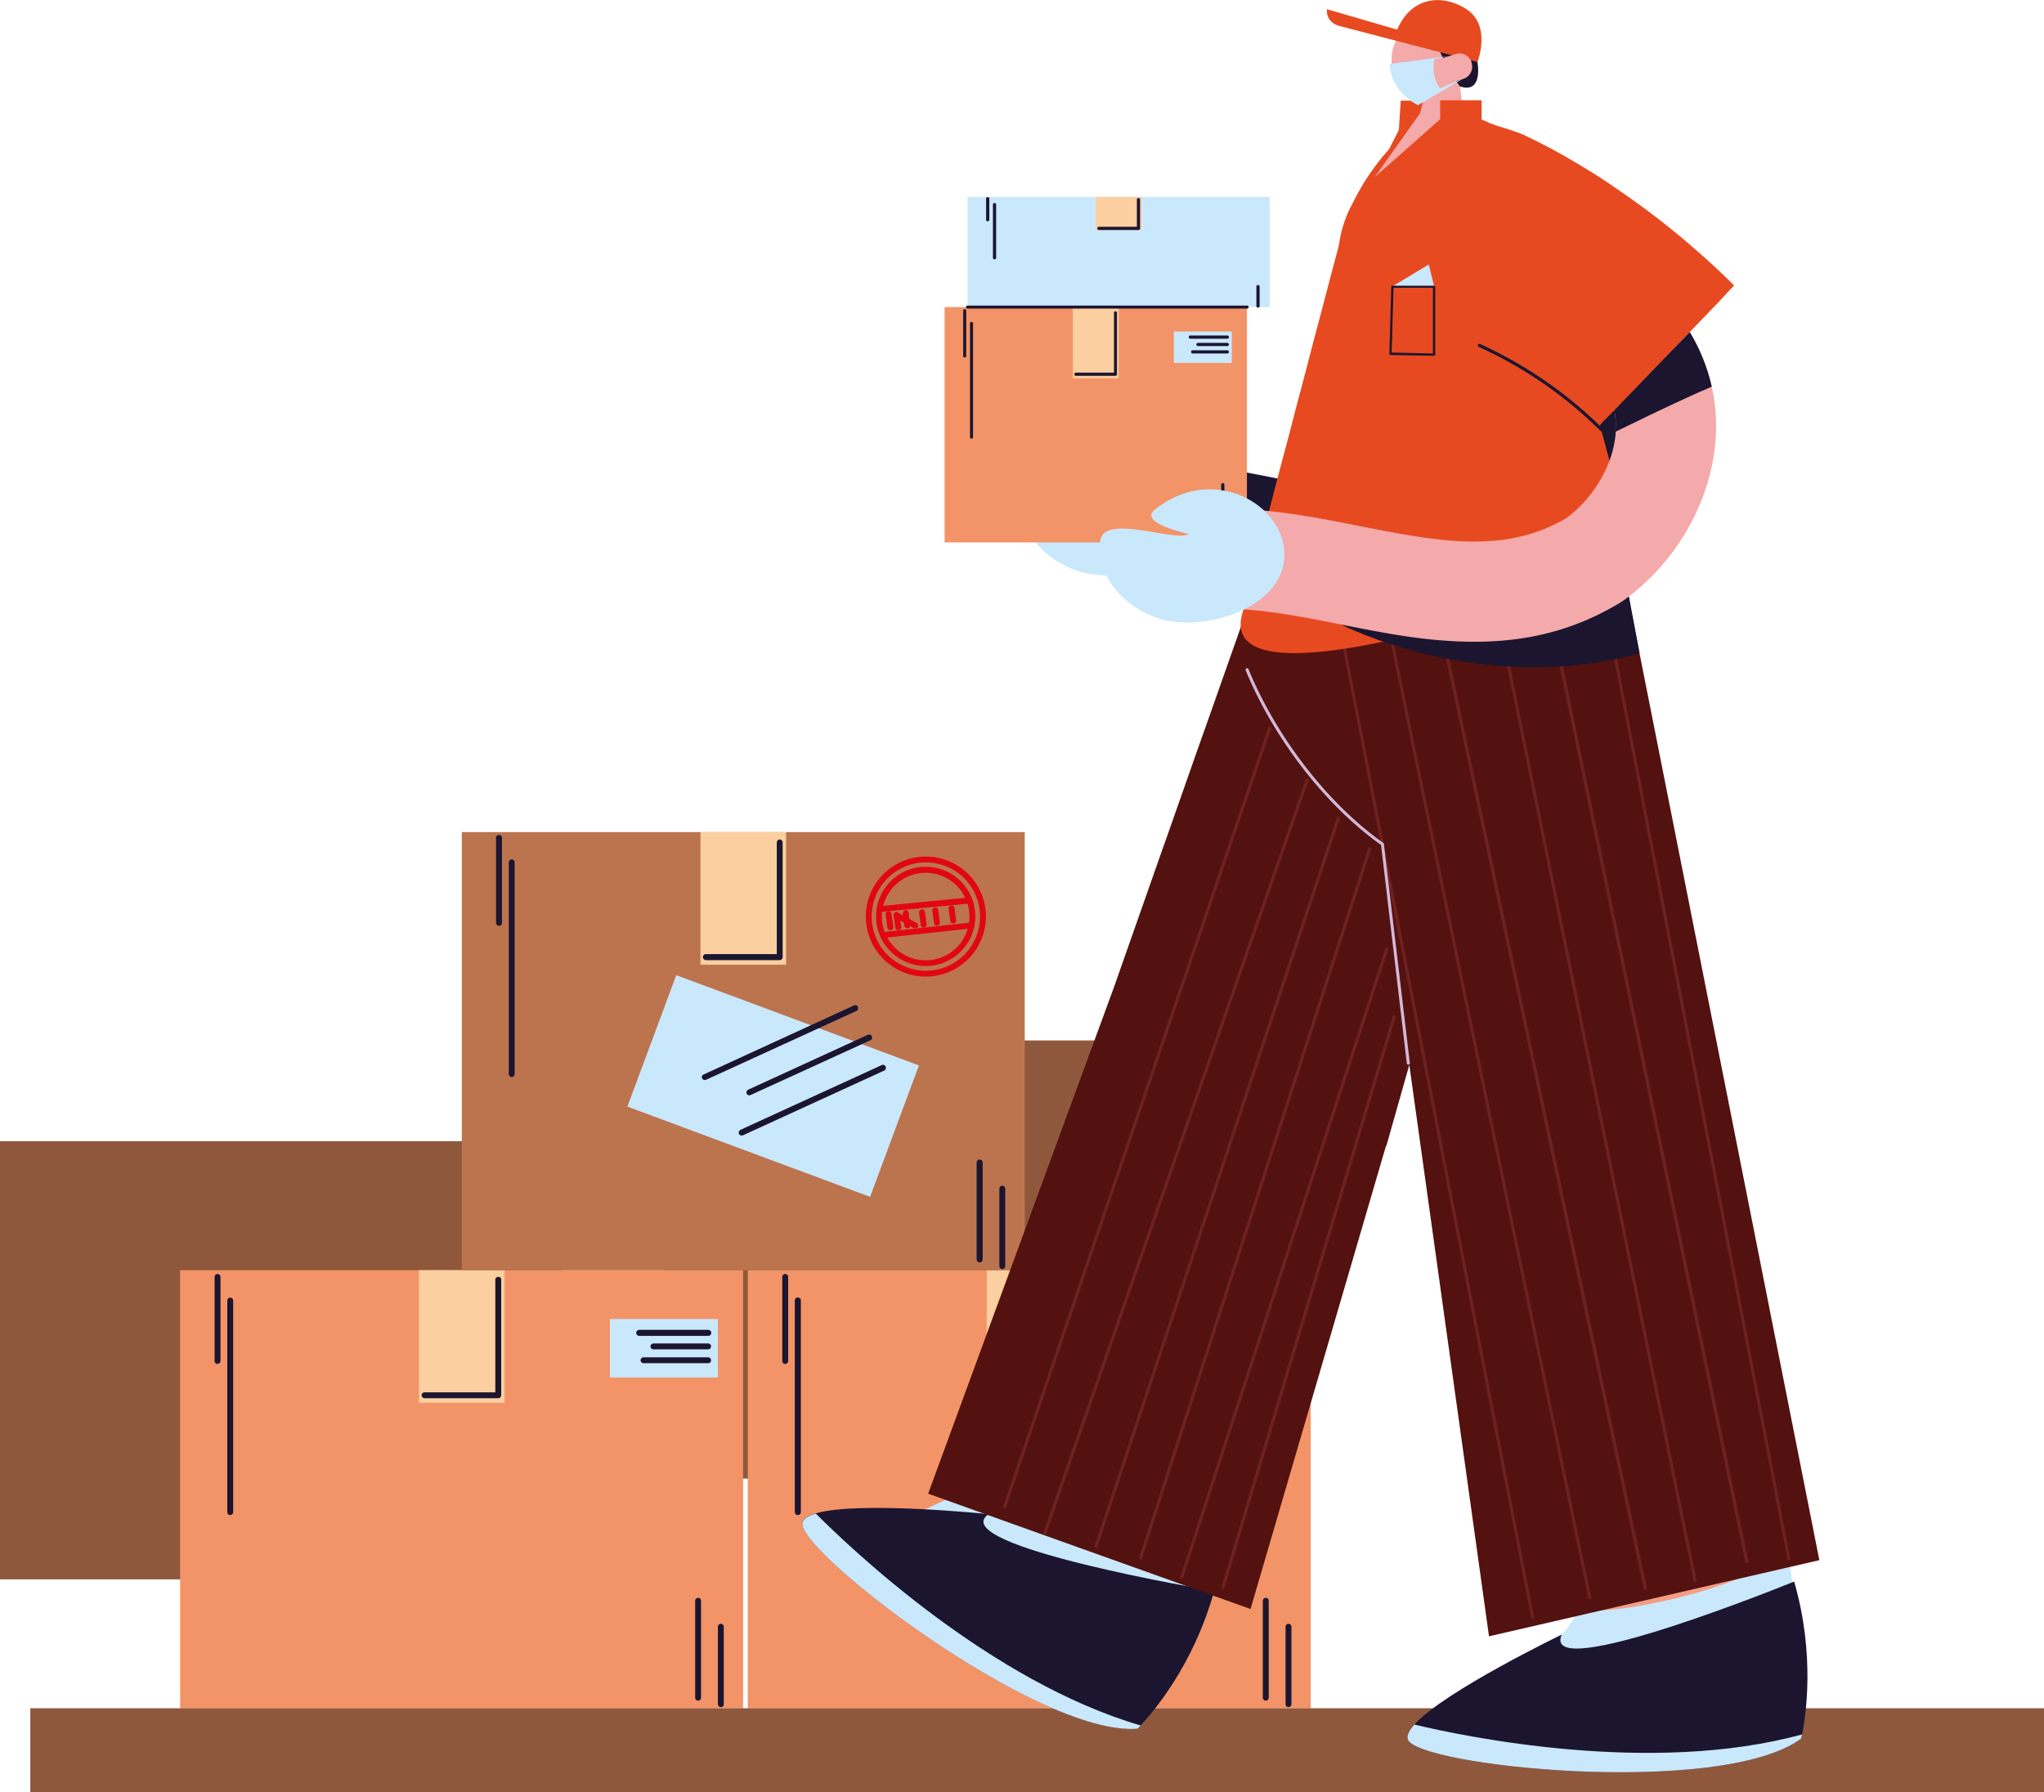 <svg xmlns="http://www.w3.org/2000/svg" width="1079.1" height="946.3" viewBox="0 0.008 1079.1 946.202" style=""><g><g data-name="Layer 2"><path fill="#8f583c" d="M350.5 549.3h297.2v231.34H350.5z"></path><path fill="#8f583c" d="M0 602.5h297.2v231.34H0z"></path><path fill="#f29467" d="M95.1 670.6h297.2v231.34H95.1z"></path><path fill="#cae8fb" d="M322 696.4h57v30.86h-57z"></path><g fill="#1b1530"><path d="M373.9 705.3h-36.4a1.6 1.6 0 0 1 0-3.2h36.4a1.6 1.6 0 0 1 0 3.2z"></path><path d="M373.9 712.4H345a1.6 1.6 0 0 1-1.6-1.6 1.6 1.6 0 0 1 1.6-1.5h28.9a1.5 1.5 0 0 1 1.5 1.5 1.6 1.6 0 0 1-1.5 1.6z"></path><path d="M373.9 719.7h-34.2a1.5 1.5 0 0 1-1.5-1.5 1.6 1.6 0 0 1 1.5-1.6h34.2a1.6 1.6 0 0 1 1.5 1.6 1.5 1.5 0 0 1-1.5 1.5z"></path></g><path fill="#fbcfa0" d="M221.2 670.6h45.2v70.03h-45.2z"></path><path d="M114.8 720.1a1.5 1.5 0 0 1-1.5-1.5v-44.4a1.6 1.6 0 0 1 1.5-1.6 1.6 1.6 0 0 1 1.6 1.6v44.4a1.6 1.6 0 0 1-1.6 1.5z" fill="#1b1530"></path><path d="M121.5 799.9a1.5 1.5 0 0 1-1.5-1.5V686.6a1.5 1.5 0 0 1 1.5-1.5 1.6 1.6 0 0 1 1.6 1.5v111.8a1.6 1.6 0 0 1-1.6 1.5z" fill="#1b1530"></path><path d="M263 738.2h-38.9a1.6 1.6 0 0 1-1.5-1.6 1.5 1.5 0 0 1 1.5-1.5h37.4v-59a1.6 1.6 0 1 1 3.1 0v60.5a1.6 1.6 0 0 1-1.6 1.6z" fill="#1b1530"></path><path d="M380.6 901.3a1.6 1.6 0 0 1-1.6-1.5v-40.9a1.6 1.6 0 0 1 1.6-1.6 1.6 1.6 0 0 1 1.5 1.6v40.9a1.5 1.5 0 0 1-1.5 1.5z" fill="#1b1530"></path><path d="M368.6 897.9a1.6 1.6 0 0 1-1.6-1.6v-51.2a1.6 1.6 0 0 1 1.6-1.5 1.5 1.5 0 0 1 1.5 1.5v51.2a1.6 1.6 0 0 1-1.5 1.6z" fill="#1b1530"></path><g><path fill="#f29467" d="M394.8 670.6H692v231.34H394.8z"></path><path fill="#cae8fb" d="M481.845 799.81l124.292-56.905 30.814 67.302-124.293 56.906z"></path><g fill="#1b1530"><path d="M523.1 801.6a1.7 1.7 0 0 1-1.4-.9 1.6 1.6 0 0 1 .8-2.1l79.4-36.4a1.5 1.5 0 1 1 1.3 2.8l-79.4 36.4z"></path><path d="M546.7 809.6a1.4 1.4 0 0 1-1.4-.9 1.6 1.6 0 0 1 .7-2.1l63-28.8a1.5 1.5 0 0 1 2.1.7 1.6 1.6 0 0 1-.7 2.1l-63 28.9z"></path><path d="M542.6 830.9a1.6 1.6 0 0 1-.7-3l74.5-34.2a1.6 1.6 0 1 1 1.3 2.9l-74.4 34.1z"></path></g><path fill="#fbcfa0" d="M520.9 670.6h45.2v70.03h-45.2z"></path><path d="M414.5 720.1a1.5 1.5 0 0 1-1.5-1.5v-44.4a1.6 1.6 0 0 1 1.5-1.6 1.6 1.6 0 0 1 1.6 1.6v44.4a1.6 1.6 0 0 1-1.6 1.5z" fill="#1b1530"></path><path d="M421.2 799.9a1.6 1.6 0 0 1-1.6-1.5V686.6a1.6 1.6 0 0 1 3.2 0v111.8a1.6 1.6 0 0 1-1.6 1.5z" fill="#1b1530"></path><path d="M562.7 738.2h-38.9a1.6 1.6 0 0 1-1.6-1.6 1.6 1.6 0 0 1 1.6-1.5h37.3v-59a1.6 1.6 0 1 1 3.2 0v60.5a1.6 1.6 0 0 1-1.6 1.6z" fill="#1b1530"></path><path d="M680.2 901.3a1.5 1.5 0 0 1-1.5-1.5v-40.9a1.6 1.6 0 0 1 1.5-1.6 1.6 1.6 0 0 1 1.6 1.6v40.9a1.6 1.6 0 0 1-1.6 1.5z" fill="#1b1530"></path><path d="M668.3 897.9a1.6 1.6 0 0 1-1.6-1.6v-51.2a1.6 1.6 0 0 1 1.6-1.5 1.5 1.5 0 0 1 1.5 1.5v51.2a1.6 1.6 0 0 1-1.5 1.6z" fill="#1b1530"></path></g><g><path fill="#bc744f" d="M243.8 439.3H541v231.34H243.8z"></path><path fill="#cae8fb" d="M357.024 514.849l128.127 47.65-25.802 69.377-128.126-47.65z"></path><g fill="#1b1530"><path d="M372.1 570.2a1.4 1.4 0 0 1-1.4-.9 1.4 1.4 0 0 1 .7-2l79.5-36.5a1.5 1.5 0 0 1 2 .8 1.6 1.6 0 0 1-.7 2.1l-79.5 36.4z"></path><path d="M395.6 578.3a1.7 1.7 0 0 1-1.4-.9 1.7 1.7 0 0 1 .8-2.1l63-28.9a1.6 1.6 0 1 1 1.3 2.9l-63 28.8z"></path><path d="M391.5 599.5a1.6 1.6 0 0 1-1.4-.9 1.7 1.7 0 0 1 .8-2.1l74.4-34.1a1.6 1.6 0 1 1 1.3 2.9l-74.4 34.1z"></path></g><path fill="#fbcfa0" d="M369.8 439.3H415v70.03h-45.2z"></path><path d="M263.5 488.8a1.6 1.6 0 0 1-1.6-1.6v-44.4a1.6 1.6 0 1 1 3.1 0v44.4a1.6 1.6 0 0 1-1.5 1.6z" fill="#1b1530"></path><path d="M270.2 568.6a1.6 1.6 0 0 1-1.6-1.6V455.3a1.6 1.6 0 0 1 1.6-1.6 1.6 1.6 0 0 1 1.5 1.6V567a1.6 1.6 0 0 1-1.5 1.6z" fill="#1b1530"></path><path d="M411.7 506.9h-39a1.6 1.6 0 0 1 0-3.2h37.4v-58.9a1.6 1.6 0 0 1 1.6-1.6 1.6 1.6 0 0 1 1.5 1.6v60.5a1.6 1.6 0 0 1-1.5 1.6z" fill="#1b1530"></path><path d="M529.2 670a1.6 1.6 0 0 1-1.6-1.6v-40.8a1.6 1.6 0 0 1 1.6-1.6 1.6 1.6 0 0 1 1.5 1.6v40.8a1.6 1.6 0 0 1-1.5 1.6z" fill="#1b1530"></path><path d="M517.2 666.5a1.6 1.6 0 0 1-1.6-1.5v-51.2a1.6 1.6 0 0 1 3.2 0V665a1.6 1.6 0 0 1-1.6 1.5z" fill="#1b1530"></path></g><g fill="#e20613"><path d="M488.8 515.6a31.7 31.7 0 1 1 31.7-31.7 31.8 31.8 0 0 1-31.7 31.7zm0-60.3a28.6 28.6 0 1 0 28.6 28.6 28.6 28.6 0 0 0-28.6-28.6z"></path><path d="M488.8 510a26.2 26.2 0 1 1 26.1-26.1 26.2 26.2 0 0 1-26.1 26.1zm0-49.2a23.1 23.1 0 1 0 23 23.1 23.1 23.1 0 0 0-23-23.1z"></path><path d="M464.5 481.5a1.5 1.5 0 0 1-1.5-1.4 1.5 1.5 0 0 1 1.4-1.7l47.3-4.6a1.6 1.6 0 0 1 1.7 1.4 1.6 1.6 0 0 1-1.4 1.8l-47.3 4.5z"></path><path d="M466.3 495.2a1.5 1.5 0 0 1-1.6-1.3 1.6 1.6 0 0 1 1.4-1.8l46.6-5.1a1.5 1.5 0 0 1 1.7 1.4 1.5 1.5 0 0 1-1.3 1.7l-46.7 5.1z"></path><path d="M470 491.1a1.5 1.5 0 0 1-1.5-1.3l-.9-6.5a1.6 1.6 0 1 1 3.1-.5l.9 6.5a1.6 1.6 0 0 1-1.4 1.8z"></path><path d="M474.2 491.1a1.6 1.6 0 0 1-1.5-1.3l-.9-6.5a1.6 1.6 0 0 1 1.3-1.8 1.7 1.7 0 0 1 1.8 1.3l.9 6.5a1.6 1.6 0 0 1-1.3 1.8z"></path><path d="M479.1 490.1a1.5 1.5 0 0 1-1.6-1.3l-.9-6.5a1.7 1.7 0 0 1 1.4-1.8 1.6 1.6 0 0 1 1.7 1.4l.9 6.5a1.6 1.6 0 0 1-1.3 1.7z"></path><path d="M487.7 489.7a1.5 1.5 0 0 1-1.6-1.3l-.9-6.5a1.6 1.6 0 0 1 1.4-1.8 1.5 1.5 0 0 1 1.7 1.4l.9 6.5a1.6 1.6 0 0 1-1.3 1.7z"></path><path d="M494.6 488.7a1.6 1.6 0 0 1-1.5-1.4l-.9-6.5a1.6 1.6 0 0 1 1.4-1.7 1.4 1.4 0 0 1 1.7 1.3l.9 6.5a1.6 1.6 0 0 1-1.3 1.7z"></path><path d="M503.3 487.6a1.5 1.5 0 0 1-1.6-1.3l-.9-6.5a1.6 1.6 0 0 1 1.4-1.8 1.6 1.6 0 0 1 1.7 1.4l.9 6.5a1.6 1.6 0 0 1-1.3 1.7z"></path><path d="M483.3 490.1h-.8l-9.9-5.6a1.5 1.5 0 1 1 1.5-2.7l9.9 5.5a1.4 1.4 0 0 1 .6 2.1 1.3 1.3 0 0 1-1.3.7z"></path></g><path fill="#8f583c" d="M16 901.9h1063.1v44.31H16z"></path><g><path d="M736.3 313.9c-24.4 0-48.2-4.7-70.6-9.1-18.5-3.6-36-7.1-53.1-8.1l2.9-52.8c20.8 1.2 41 5.1 60.4 9 40.9 8 76.3 15 108.9-4.4 14.1-10.6 23.9-26.9 25.7-43a43.5 43.5 0 0 0-10.9-34.6l39.8-34.8a96.6 96.6 0 0 1 23.7 75.3c-3.5 31.2-21.5 61.2-48 80.5l-1.8 1.2c-25.7 15.7-51.7 20.8-77 20.8z" fill="#1b1530"></path><path d="M582 303.7c27.6.9 57.3-15.1 53.5-40S596 221 567.3 244.2c-8.9 7.1 18 12.9 18 12.9-7.2 4.3-43.5-10.7-46.5 2.8-4.3 19 16.3 42.9 43.2 43.8z" fill="#cae8fb"></path><path d="M630.6 857.1l-.4.5a4.1 4.1 0 0 0-.5.9l-1.6 2.3-.7 1.1a7.6 7.6 0 0 0-.8 1.1l-1.4 1.9-.7.9-.6.8-2.3 2.8-.8.9-1.7 1.9-.9 1a9.4 9.4 0 0 0-1 1h-.1l-.9.9-.8.7-.4.4h-.2a4.6 4.6 0 0 1-.7.7 5.2 5.2 0 0 0-1.1 1l-73.3-27.4-30.8-48.4 3.8-.7h.1l1.8-.4 1.8-.4 5.5-1.3c6.3-1.9 11.7-4.5 14.8-8.2a8.2 8.2 0 0 0 1.6-2.2c2.1-3.7 4.1-7.8 6.1-11.9s3-6.9 4.3-10.2c2.3-5.5 4.2-10.8 5.7-14.9l2.3-6.8 17.3-57.5 7.2-23.8 4.8-16.1c27.5 10.6 79.5 30.9 111.9 43.6l-6.3 16.1-8.2 20.9-26.1 66.7-7.5 19.4-2.1 6.2-1.2 3.3a193.1 193.1 0 0 1-11.9 26.3c-1.3 2.3-2.6 4.6-4 6.9z" fill="#cae8fb"></path><path d="M646.5 823.9c-26 6.1-80.8-13.8-97.4-23a44.4 44.4 0 0 1-12.4-9.6 8.2 8.2 0 0 0 1.6-2.2c2.1-3.7 4.1-7.8 6.1-11.9s3-6.9 4.3-10.2c2.3-5.5 4.2-10.8 5.7-14.9l1.9-2.3s84.5 30.3 86.1 32 9.4 6 14.9 13.2l-7.5 19.4-2.1 6.2z" fill="#f39e84"></path><path d="M602.2 910.9l-1.7 1.7c-52.8 4.1-181.9-95.4-176.8-109.1.8-2 3.2-3.4 7-4.5 22.7-6.7 91.2.4 91.2.4C497.9 816.1 641 840 641 840c-10.9 39.3-32.6 64.4-38.8 70.9z" fill="#1b1530"></path><path d="M602.2 911l-1.7 1.7c-52.8 4.1-181.9-95.4-176.8-109.1.8-2 3.2-3.4 7-4.5 18.7 18.8 92.1 88.6 171.5 111.9z" fill="#cae8fb"></path><path d="M947.2 854.9v1.7c0 1-.1 1.9-.1 2.9a4.9 4.9 0 0 1-.1 1.2v1.4a17.9 17.9 0 0 0-.2 2.3v1.1a4.1 4.1 0 0 0-.1 1.1c-.2 1.2-.3 2.3-.5 3.5s-.1.8-.2 1.2-.3 1.7-.5 2.6a5 5 0 0 1-.2 1.2l-.3 1.4a.1.1 0 0 0-.1.1l-.3 1.3-.3 1c0 .2-.1.4-.1.6a.3.3 0 0 0-.1.2l-.3.9c-.1.5-.3 1-.4 1.4l-76.7 15.2-51.7-25 2.9-2.6c.1 0 .1 0 .1-.1l1.3-1.2 1.4-1.3c1.4-1.3 2.6-2.7 3.9-4 4.4-5 7.6-10 8.4-14.8a24.5 24.5 0 0 0 .2-2.7c-.2-4.2-.6-8.7-1.2-13.3s-1-7.4-1.6-10.9c-1-5.9-2.1-11.4-3-15.7s-1.2-5.5-1.6-7l-15.6-58.2-6.4-24-4.3-16.3 118.1-21.6 3 17 4.1 22.1 12.8 70.5 3.8 20.5c.5 2 1 4.2 1.4 6.3s.5 2.3.8 3.5a207.6 207.6 0 0 1 3.7 28.5v8z" fill="#cae8fb"></path><path d="M943.4 818.4c-19 18.8-76 30.6-95 31.6a42.8 42.8 0 0 1-15.5-1.8 24.5 24.5 0 0 0 .2-2.7c-.2-4.2-.6-8.7-1.2-13.3s-1-7.4-1.6-10.9c-1-5.9-2.1-11.4-3-15.7l.4-2.9s87.8-18.6 90.1-18 11.1.1 19.6 3.4l3.8 20.5c.5 2 1 4.2 1.4 6.3s.5 2.3.8 3.5z" fill="#f39e84"></path><path d="M951.4 915.7l-.6 2.3c-42.8 31.3-204.9 14.4-207.7 0-.4-2 1-4.6 3.6-7.5 15.8-17.6 77.8-47.5 77.8-47.5-11.6 26.8 122.7-28 122.7-28 11.3 39.1 6 71.8 4.2 80.7z" fill="#1b1530"></path><path d="M951.4 915.7l-.6 2.3c-42.8 31.3-204.9 14.4-207.7 0-.4-2 1-4.6 3.6-7.5 25.8 6.2 124.9 27.1 204.7 5.2z" fill="#cae8fb"></path><path d="M809.2 118.9c0 3.5-.2 7.1-.4 10.7s-.7 8.2-1.1 12.2c-1 7.8-2.3 15.5-3.7 22.7s-2.7 12.2-4.1 17.6c-1 3.6-1.9 7-2.9 10-.1.5-.3 1-.4 1.5-10.9 34.5-23.6 11.9-55-6-10.5-5.9-18.8-13.1-24.8-21.2a52.2 52.2 0 0 1-8.7-18.1 49.6 49.6 0 0 1-1.2-18.9 62 62 0 0 1 6.7-21.2c2-4 4.1-7.8 6.3-11.5a125.7 125.7 0 0 1 7.4-10.7C743.4 64.9 764 53.8 787 65.2h.1l2.7 1.4a31.1 31.1 0 0 1 11.9 12.7 60.6 60.6 0 0 1 6.2 20.2 120.8 120.8 0 0 1 1.3 19.4z" fill="#e74a20"></path><path fill="#e74a20" d="M753.1 53.1h-13.6l-1 15.5-12.6 24.7 25.4-32.7 1.8-6.4"></path><path fill="#f4a9aa" d="M734.1 552.7l-11.4 26.5-28.3 66.1-19.3 44.8-57.3 133.6-91.8-74.2.6-1.8 33-93.8 33.1-94.2 7.7-21.7 4.9-14 128.8 28.7z"></path><path fill="#f4a9aa" d="M942 809.3l-115.5-10-26.3-98.4-24.7-92.3-9.1-34.1-29.6-110.9L873 431.7l18.5 101.1 13.3 72.8 13.4 73.7 23.8 130z"></path><path d="M759.8 268.8l-53.9-15.3-19.7-5.7-1.7-.5-.2.6-7.2 20.3-24.2 69-14.7 41.7-7.2 20.3-.6 1.7-12.6 35.9-5.2 14.7-24.5 69.7L490 788.6l170.2 60.9L731.7 605h.2l9.6-33.9 16.3-57.3 11.3-39.6 3.6-12.6 11.4-40.1 7.7-27.1 2.8-9.9 6.8-23.8 21.1-74.2z" fill="#53110f"></path><path fill="#53110f" d="M960.5 823.7l-103.7-523-10.6-54.5-63.9 12.4-55 10.7-20.1 4-1.8.3v.6l2.8 21.3 9.6 72.5 5.8 43.9 2.8 21.3.2 1.8 5 37.8 2.1 15.4 52.4 375.7 174.4-40.2z"></path><path fill="#6e211f" d="M844.893 310.494l1.571-.303 98.827 513.201-1.571.303z"></path><path fill="#6e211f" d="M814.911 310.703l1.665-.345L923.143 824.95l-1.665.344z"></path><path fill="#6e211f" d="M894.2 835.2L789.8 323.3l1.6-.3 104.4 511.8-1.6.4z"></path><path fill="#6e211f" d="M759.451 329.145l1.663-.353 108.522 510.554-1.663.353z"></path><path d="M838.6 844.3c-4.3-20.6-105.1-506.4-105.3-509.7h1.6c.6 5 104.2 504.5 105.3 509.5z" fill="#6e211f"></path><path fill="#6e211f" d="M808.4 854.6l-99.4-512 1.6-.3 99.4 512-1.6.3z"></path><path d="M865.6 297.8l-21.5 7.8c-11.5 4-26.9 9.2-43.9 14.4-9.6 3-19.7 6-30 8.9-59.3 16.4-122.7 27.3-114.5-4.5 1.2-4.5 2.4-9.2 3.7-14.2s2.6-10.1 4-15.4l4.4-16.9c2-7.4 4-15.1 6-23 1.7-6.4 3.4-13 5.2-19.6s3.3-12.6 4.9-18.9l3.6-13.4 6.1-23.5c1.5-5.6 3-11.1 4.4-16.5s2.8-10.5 4.1-15.7l6.5-24.4a23.3 23.3 0 0 1 .7-2.5 38.4 38.4 0 0 1 6.8-14.5 24.7 24.7 0 0 1 14.1-8.9c5.7-1.3 12.2-.9 19 .6 13.3 3.1 27.7 10.6 40.2 18.5a296.8 296.8 0 0 1 33.1 24.6l1.1 4.2c1.3 4.8 3.5 13.3 6.3 24l5.3 20.1c1.1 4.3 2.3 8.7 3.5 13.2 3.4 12.8 7 26.1 10.4 38.7 1.4 5.1 2.7 10.1 4 14.9s1.8 6.6 2.7 9.7c1.6 5.8 3.1 11.1 4.4 15.6 2.7 9.3 4.7 15.5 5.4 16.7z" fill="#e74a20"></path><path fill="#cae8fb" d="M754.3 139.6l-19.1 11.5 22 .3-2.9-11.8z"></path><path fill="#f4a9aa" d="M756.2 32.4l-6.4 27.2-23.9 33.7L772.8 62l-3.4-28.3-13.2-1.3z"></path><path d="M775.5 35c-2.4 12.1-13.4 20.1-24.5 17.9S732.7 39.1 735.1 27s13.3-20 24.5-17.8S777.8 23 775.5 35z" fill="#f4a9aa"></path><path d="M780 32.7c-.6-12.2-6.4-19.9-13.5-24.8v8.3h-32.3a16.9 16.9 0 0 0 2.7 2.8c7.8 5.6 22 2.6 22 2.6-1 4.7 11.3 23.8 11.9 24 12.4 4.1 9.2-12.9 9.2-12.9z" fill="#1b1530"></path><path d="M706.9 13.6L780 32.7s7.9-19.8-6.6-28.4c-12.2-7.4-28.2-6.2-35.8 11.3L700.5 4.8s-.9 6.7 6.4 8.8z" fill="#e74a20"></path><path d="M772.5 41.6l-5.7 1.8a6.7 6.7 0 0 1-8.4-4.4v-.3a6.7 6.7 0 0 1 4.4-8.4l5.7-1.8a6.7 6.7 0 0 1 8.4 4.4v.3a6.7 6.7 0 0 1-4.4 8.4z" fill="#f4a9aa"></path><path d="M743.5 562.1a.8.8 0 0 1-.8-.7l-13.6-115.3c-29.2-20.7-56.6-56-71.5-92.3a.9.9 0 0 1 .5-1 .8.8 0 0 1 1 .4c14.8 36.1 42.1 71.3 71.2 91.8a.9.9 0 0 1 .3.6l13.7 115.6a.7.7 0 0 1-.7.8c0 .1 0 .1-.1.1z" fill="#d2b8d9"></path><path d="M708 329.7s73.8 38.2 157.6 15.2l-7.4-39.5z" fill="#1b1530"></path><path d="M905.3 236.3a2.2 2.2 0 0 1-.1.8c-3.7 30.8-21.5 60.6-47.8 79.7l-1.8 1.2c-25.7 15.7-51.7 20.8-77.1 20.8s-48.2-4.7-70.5-9.1c-18.5-3.7-36-7.1-53.1-8.1l2.9-52.8c20.8 1.2 41 5.1 60.4 9 40.9 8 76.3 15 108.9-4.4a67.7 67.7 0 0 0 23.4-32.5 56.4 56.4 0 0 0 2.3-10.5 49.5 49.5 0 0 0-.5-13.9 44 44 0 0 0-10.5-20.7l39.9-34.8a94.7 94.7 0 0 1 10.4 14.3 95.8 95.8 0 0 1 13.2 61z" fill="#f4a9aa"></path><path d="M915.5 150.7l-.6.6-8.7 9.3-13.1 13.6-4.4 4.6-6.3 6.8-9.8 10.6c0 .1-.1.2-.2.3-6.8 7.1-13.9 13.9-20.8 20.8-2.4 2.3-4.7 4.7-7 7.1l-1.4 1.5-.6-.5c-5.3-4.8-10.8-9.4-16.6-13.8-2.9-2.3-5.9-4.4-8.9-6.6l-9.1-6.1c-3-2-6.1-3.9-9.3-5.8l-1.7-1c-2.5-1.5-5.1-2.9-7.7-4.3s-6.3-3.3-9.4-4.8-6.3-2.9-9.4-4.1-6.1-2.4-9-3.4a84.9 84.9 0 0 0-8.2-2.2l5.1-16.4 7.2-23 6.3-20.1 2-6.5 2.7-8.7 5.5-17.4 4.9-16h.1c5.6 2.1 12.6 3.8 17.6 6.1l7.4 3.6 5.7 3 1.4.7c9.2 5 17.9 10.2 26.3 15.6 3.4 2.2 6.7 4.5 10 6.8a417.5 417.5 0 0 1 37.4 28.8l1 .9c7.1 6.1 14.1 12.5 20.9 19.3z" fill="#e74a20"></path><path d="M845.6 227.7l-.6-.2a220.5 220.5 0 0 0-58.4-41.6l-5.9-2.8a.8.8 0 0 1-.4-1.1.9.9 0 0 1 1.2-.4l5.8 2.8a224.1 224.1 0 0 1 58.9 41.9.9.9 0 0 1 0 1.2z" fill="#1b1530"></path><path d="M733.7 33.7s-.4 13.9 14.9 21.8l23.9-14.1-12.2 5.2s-4.9-5.2-3.1-15.3l7.3-1.6z" fill="#cae8fb"></path><path d="M725.9 93.3c.6-.4 34.4-30.4 34.4-30.4v-10h21.9v10.2z" fill="#e74a20"></path><g><path fill="#f29467" d="M498.7 162.1h159.6v124.25H498.7z"></path><path fill="#cae8fb" d="M619.7 175h30.6v16.57h-30.6z"></path><g fill="#1b1530"><path d="M648 178.8h-19.6a.8.8 0 0 1-.8-.8.8.8 0 0 1 .8-.9H648a.9.9 0 0 1 .8.9.9.9 0 0 1-.8.8z"></path><path d="M648 182.7h-15.6a.9.9 0 0 1-.8-.9.9.9 0 0 1 .8-.8H648a.9.9 0 0 1 .8.8.9.9 0 0 1-.8.9z"></path><path d="M648 186.6h-18.4a.9.9 0 0 1-.8-.8.9.9 0 0 1 .8-.9H648a.9.9 0 0 1 .8.9.9.9 0 0 1-.8.8z"></path></g><path fill="#fbcfa0" d="M566.4 162.1h24.2v37.61h-24.2z"></path><path d="M509.3 188.7a.8.8 0 0 1-.8-.8V164a.8.8 0 0 1 1.6 0v23.9a.8.8 0 0 1-.8.8z" fill="#1b1530"></path><path d="M512.9 231.6a.8.8 0 0 1-.8-.9v-60a.8.8 0 1 1 1.6 0v60a.8.8 0 0 1-.8.9z" fill="#1b1530"></path><path d="M588.9 198.4H568a.8.8 0 0 1-.8-.8.8.8 0 0 1 .8-.9h20.1v-31.6a.8.8 0 1 1 1.6 0v32.5a.8.8 0 0 1-.8.8z" fill="#1b1530"></path><path d="M652 286a.8.8 0 0 1-.8-.8v-22a.9.9 0 0 1 .8-.8.9.9 0 0 1 .9.8v22a.8.8 0 0 1-.9.8z" fill="#1b1530"></path><path d="M645.6 284.2a.9.9 0 0 1-.9-.9v-27.5a.9.9 0 0 1 .9-.8.8.8 0 0 1 .8.8v27.5a.8.8 0 0 1-.8.9z" fill="#1b1530"></path><g><path fill="#cae8fb" d="M510.8 103.9h159.6v58.17H510.8z"></path><path fill="#fbcfa0" d="M578.5 103.9h24.2v17.61h-24.2z"></path><path d="M521.4 116.8a.8.8 0 0 1-.8-.8v-11.2a.9.9 0 0 1 .8-.8.9.9 0 0 1 .9.8V116a.8.8 0 0 1-.9.8z" fill="#1b1530"></path><path d="M525 136.9a.9.9 0 0 1-.8-.8V108a.9.9 0 0 1 .8-.9.9.9 0 0 1 .9.9v28.1a.9.9 0 0 1-.9.8z" fill="#1b1530"></path><path d="M601 121.4h-20.9a.9.9 0 0 1-.8-.9.9.9 0 0 1 .8-.8h20.1v-14.4a.9.9 0 0 1 .8-.8.9.9 0 0 1 .9.8v15.2a.9.9 0 0 1-.9.9z" fill="#1b1530"></path><path d="M664.1 162.4a.9.9 0 0 1-.8-.8v-10.3a.9.9 0 0 1 .8-.9.9.9 0 0 1 .9.9v10.3a.9.9 0 0 1-.9.8z" fill="#1b1530"></path></g><path d="M658.4 162.9H510.8a.8.8 0 1 1 0-1.6h147.6a.8.8 0 1 1 0 1.6z" fill="#1b1530"></path></g><path d="M624.2 328.6c27.6.9 57.4-15.1 53.6-40s-39.5-42.7-68.2-19.5c-8.9 7.1 18 12.8 18 12.8-7.2 4.4-43.6-10.6-46.6 2.9-4.2 19 16.4 42.9 43.2 43.8z" fill="#cae8fb"></path><g fill="#6e211f"><path d="M644.67 838.439l90.748-302.48 1.59.476-90.749 302.48z"></path><path d="M622.88 833.154l108.624-332.88 1.567.512-108.624 332.88z"></path><path d="M601.189 822.875l121.283-375.499 1.58.51-121.284 375.5z"></path><path d="M577.642 816.74L705.953 431.02l1.566.521L579.207 817.26z"></path><path d="M550.442 810.167l139.045-399.282 1.568.546L552.01 810.713z"></path><path d="M529.365 795.89L669.71 383.626l1.562.532-140.346 412.266z"></path></g><path d="M757.1 187.8h-.1l-22.9-.4-.4-.2a.6.6 0 0 1-.2-.5l1-35.3a.6.6 0 0 1 .6-.6h22a.4.4 0 0 1 .4.2.5.5 0 0 1 .2.4v35.9a.8.8 0 0 1-.2.4zm-22.4-1.7l21.8.5v-34.7h-20.8z" fill="#1b1530"></path><path d="M852.9 227.9l12.2-5.9c10.2-5 20.5-9.8 30.8-14.5l7.8-3.4a98.4 98.4 0 0 0-11.6-28.8l-39.8 41.2a43.2 43.2 0 0 1 .6 11.4z" fill="#1b1530"></path></g></g></g></svg>